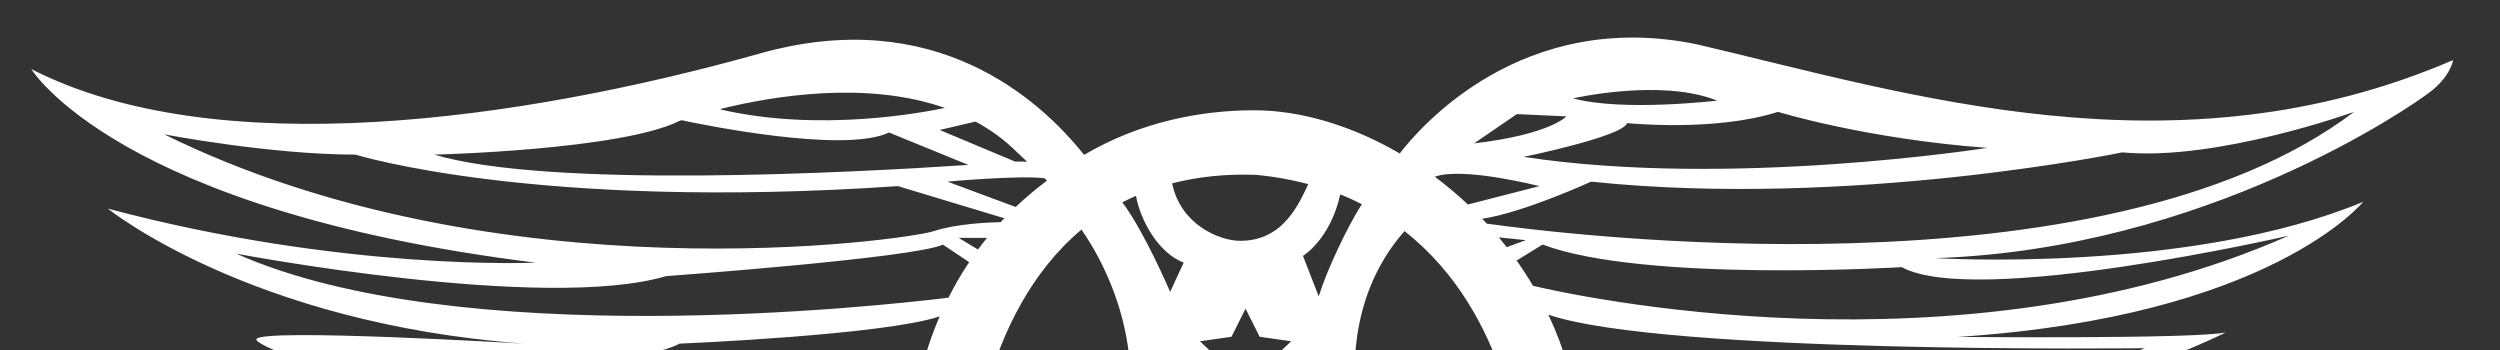 <?xml version="1.0" encoding="UTF-8" standalone="no"?>
<!--
  SVG Music Logos
  Aerosmith v1.0.0
  https://github.com/tiagoporto/svg-music-logos
  Copyright (c) 2016-2018 Tiago Porto (http://tiagoporto.com)
-->

<svg
   viewBox="0 0 200 28"
   class="aerosmith"
   version="1.1"
   id="svg10"
   width="200"
   height="28"
   sodipodi:docname="logo.svg"
   inkscape:export-filename="logo.svg"
   inkscape:export-xdpi="1"
   inkscape:export-ydpi="1"
   inkscape:version="1.3.2 (091e20ef0f, 2023-11-25, custom)"
   xmlns:inkscape="http://www.inkscape.org/namespaces/inkscape"
   xmlns:sodipodi="http://sodipodi.sourceforge.net/DTD/sodipodi-0.dtd"
   xmlns="http://www.w3.org/2000/svg"
   xmlns:svg="http://www.w3.org/2000/svg">
  <rect x="0" y="0" width="200" height="28" fill="#333333" stroke="none"/>
  <sodipodi:namedview
     id="namedview1"
     pagecolor="#ffffff"
     bordercolor="#000000"
     borderopacity="0.25"
     inkscape:showpageshadow="2"
     inkscape:pageopacity="0.0"
     inkscape:pagecheckerboard="0"
     inkscape:deskcolor="#d1d1d1"
     inkscape:zoom="0.01"
     inkscape:cx="20000"
     inkscape:cy="2850"
     inkscape:window-width="1908"
     inkscape:window-height="1028"
     inkscape:window-x="0"
     inkscape:window-y="0"
     inkscape:window-maximized="1"
     inkscape:current-layer="svg10" />
  <defs
     id="defs10" />
  <path
     d="M 61.628,54.785 48.507,70.581 c 0,0 9.809,-3.567 17.961,-9.809 0.169,-1.101 0.43,-1.634 0.765,-2.038 0.928,-1.12 2.802,-2.802 2.802,-2.802 L 69.143,55.55 c 0,0 -9.808,9.299 -13.758,9.554 l 7.771,-8.917 c 0,-10e-4 -1.146,-0.51 -1.528,-1.402 z"
     id="path1"
     style="fill:#ffffff" />
  <path
     d="m 60.099,73.766 c 0,0 4.968,-1.402 12.356,-8.153 -0.873,0.068 -2.143,0.205 -2.802,-0.127 -0.724,0.611 -6.114,4.713 -6.114,4.713 0,0 3.167,-4.984 3.694,-5.86 -0.409,-0.478 -0.682,-1.027 -0.685,-1.828 z"
     id="path2"
     style="fill:#ffffff" />
  <path
     d="m 77.551,62.428 -1.784,1.274 -3.694,5.223 c 0,0 4.458,-1.274 9.554,-7.006 0,0 0.382,2.93 -2.42,6.369 0,0 4.204,-1.02 6.751,-5.86 l -3.312,-2.929 c 0,0 -4.968,5.35 -7.134,6.369 0.001,0 1.912,-2.293 2.039,-3.44 z"
     id="path3"
     style="fill:#ffffff" />
  <path
     d="m 83.665,61.537 -1.274,3.057 c 0,0 2.293,-1.655 2.42,-2.292 z"
     id="path4"
     style="fill:#ffffff" />
  <path
     d="m 113.855,62.683 c 0,0 2.802,5.095 5.732,5.605 0,0 -2.547,-3.949 -2.42,-6.624 0,0 5.605,7.006 9.682,7.643 0,0 -4.331,-6.241 -4.713,-8.662 l -1.911,-0.637 c 0,0 1.783,4.203 2.675,5.223 -1.73,-1.338 -3.972,-3.121 -5.375,-5.356 l -1.504,1.152 c 0,0 -0.509,1.019 0.382,3.44 l -1.656,-2.42 z"
     id="path5"
     style="fill:#ffffff" />
  <path
     d="m 123.537,61.027 12.993,10.7 -6.115,-12.102 c 0,0 16.433,10.828 19.617,11.21 L 138.695,56.059 c 0,0 -1.401,0.127 -1.528,1.019 l 7.261,8.917 -10.318,-6.752 c 0,0 -2.93,0 -3.949,-0.637 l -1.911,1.784 2.676,4.331 -4.204,-3.821 c -10e-4,0 -1.784,0.509 -3.185,0.127 z"
     id="path6"
     style="fill:#ffffff" />
  <path
     d="m 82.646,59.499 c 0,0 5.234,7.287 16.457,7.287 10.613,0.244 18.421,-7.198 18.421,-7.198 0,0 -4.636,-2.074 -8.662,0 -4.026,2.074 -9.149,5.49 -11.833,4.636 -3.05,-0.61 -2.318,-3.538 -2.318,-3.538 0,0 -6.831,-2.196 -6.831,-3.782 z"
     id="path7"
     style="fill:#ffffff" />
  <path
     d="m 136.631,53.628 c 0,0 -5.807,2.419 -3.097,-3.582 0,0 1.549,-2.418 2.904,-2.999 0,0 -0.678,-3.001 -1.839,-3.001 0,0 -0.484,0.291 -0.29,0.968 0,0 -0.29,3.871 -2.419,3.484 -1.355,-1.064 0.483,-4.064 1.548,-4.742 0,0 0.097,-2.419 -1.355,-1.936 0,0 0.581,2.807 -2.419,4.161 0,0 -0.387,12.097 -7.742,12.581 0,0 -3.58,-0.291 -5.032,-0.774 -1.452,-0.484 -10.355,-0.581 -16.452,3.387 0,0 -3.968,1.258 -3,-0.871 0,-0.871 1.065,-0.774 1.065,-0.774 0,0 1.257,-0.29 1.064,-1.161 -0.193,-0.871 -1.355,-2.129 -3.967,-2.903 0,0 2.516,-0.774 2.806,-1.742 0,0 0.29,1.645 0.872,1.645 0,0 -0.194,0.967 0.097,1.064 0.29,0.097 1.549,-0.677 2.032,-1.936 0,0 3.968,1.258 4.258,-2.903 0.387,-2.613 -2.419,-4.936 -2.419,-4.936 0,0 -2.033,-4.162 0.774,-4.549 2.806,-0.387 0.581,2.032 0.581,2.032 0,0 -0.775,1.258 0.774,1.839 1.065,-0.677 2.806,-1.645 2.806,-1.645 0,0 17.517,-10.258 21.871,-4.839 0,0 2.322,3.581 -2.613,3.194 0,0 -1.935,-3.097 -3.096,-3 -2.517,-1.161 -17.323,4.355 -18.678,7.935 0,0 0.291,0.291 0.678,0.097 0.387,-0.193 0.967,0.582 0.483,2.613 -0.483,2.032 -1.064,6.097 -4.838,4.839 0,0 -0.968,2.71 2.226,2.806 3.193,0.097 4.258,-9.774 4.258,-9.774 l 0.484,-0.291 0.774,8.419 0.387,-0.096 c 0,0 3.097,-6.097 3.581,-5.71 0.483,0.387 1.258,3 -0.968,5.129 0,0 -0.194,0.677 0.677,0.677 0.871,0 1.936,0 2.226,-1.548 0.291,-1.549 -0.483,-5.71 -0.097,-6.484 0.387,-0.774 1.162,-1.645 0.968,-2.129 -0.193,-0.484 -1.258,-0.387 -1.451,-1.161 0,0 -0.775,-0.097 -0.775,0.484 0,0.581 -1.839,5.516 -3.193,4.839 -1.355,-0.678 0.194,-5.323 1.742,-6.097 1.548,-0.774 8.13,-4.355 8.904,-2.806 0.774,1.548 2.032,9.097 -1.065,14.71 0,0 -0.291,0.774 0.87,0.774 1.162,0 2.614,-0.29 2.711,-1.742 0.097,-1.451 -0.387,-10.548 2.419,-10.355 0,0 2.902,2.032 4.257,-0.774 1.355,-2.806 0.58,-5.806 -3.194,-6.774 -3.774,-0.968 -13.355,2.323 -20.807,6.677 0,0 -0.677,-0.193 -0.387,-0.871 0.29,-0.677 0.871,-3.097 -2.323,-2.516 0,0 -1.452,0 -2.032,1.355 0,0 -0.484,-0.193 -0.484,-1.064 0,0 -0.484,-1.742 -4.065,1.161 -2.128,2.419 -1.839,0.193 -1.839,0.193 0,0 -2.612,-0.871 -4.935,4.936 0,0 -1.839,5.323 1.161,6.968 3.581,1.161 7.258,-2.807 7.452,-7.743 0,0 -0.097,-3.291 -2.42,-1.839 0,0 -0.774,0.678 -0.096,1.356 0.387,0.193 0.677,-0.194 0.677,-0.194 0,0 1.065,4.839 -3.096,6.774 0,0 -2.71,0.775 -2.129,-3.096 0.484,-4.452 2.322,-5.71 3,-5.71 0,0 0,1.161 0.58,0.871 0.582,-0.29 3.388,-3.774 4.452,-2.71 0,0 1.161,-0.193 0.774,0.968 0,0 -1.645,1.935 -0.193,3.871 1.936,1.839 4.742,5.323 1.646,6.484 0,0 -1.258,0.29 -1.258,-1.065 0,-1.355 -0.194,-1.742 -0.581,-1.645 0,0 -0.096,-1.065 0.581,-1.162 0.677,-0.097 0,-1.839 -0.872,-1.936 0,0 -0.677,7.355 -7.065,7.646 -6.386,0.29 -5.709,-4.936 -5.709,-4.936 0,0 1.839,0 2.226,-1.161 0.386,-1.161 1.063,-4.742 -4.839,-7.064 0,0 -13.936,-3.29 -16.548,5.42 0,0 -3.678,2.612 -4.742,0.581 -0.097,-2.806 2.322,-4.451 3,-3.871 0,0 0.677,1.258 1.838,0.484 1.162,-0.774 9.678,-6.774 12.871,-4.742 0,0 1.548,2.613 3.677,0.871 0.387,-5.71 -11.226,-1.839 -15.484,2.322 0,0 -0.868,0.484 -0.869,0 0,0 -0.968,-0.193 -0.097,-1.355 0,0 -4.161,-1.258 -6.678,3.387 -1.645,4.645 1.355,6.581 3.194,5.807 1.258,-0.484 2.322,-1.936 2.322,-1.936 0,0 0.774,0 0.387,0.774 -0.387,0.774 -2.516,5.226 -3.871,2.807 0,0 -1.451,0.193 -1.355,2.032 0.097,1.839 3.677,4.259 7.065,-5.129 0,0 1.839,0.194 0.291,3.871 0,0 -1.355,1.839 0.096,2.129 1.257,0.251 1.799,0.105 1.922,0.061 -1.227,0.433 -4.454,2.383 -5.011,5.674 -0.497,2.937 4.091,4.945 6.961,3.168 2.032,-1.258 14.613,-11.516 20.807,-7.935 0,0 2.806,1.065 1.355,3 0,0 -2.419,2.516 0.193,3.871 2.613,1.355 12,-4.161 12,-4.161 0,0 4.162,-2.613 13.162,0.581 0,0 6.29,1.646 7.742,-1.258 0,0 -0.29,-8.71 2.226,-8.517 2.516,0.194 -0.194,3.484 -0.194,3.484 0,0 -1.065,2.419 0.58,3.291 1.645,0.871 3.387,-1.065 3.387,-1.065 0,0 1.161,0.097 0.097,1.258 -1.065,1.162 -3.775,1.937 -5.419,0.484 0,0 2.226,2.516 5.516,0.677 2.901,-2.514 2.417,-4.739 1.062,-4.256 z M 78.37,41.821 c 5.129,0.29 5.419,0.871 5.516,2.613 0.097,1.742 -1.121,11.869 -4.734,11.164 -3.613,-0.705 -6.133,-0.492 -6.133,-0.492 0,0 0.814,-2.162 3.318,-1.576 2.231,0.522 3.038,0.452 3.581,-0.387 1.065,-1.645 0.968,-2.71 2.42,-2.613 0.097,-0.774 0,-1.162 0.387,-1.549 0.193,-0.097 0.484,-2.129 -0.097,-2.032 0,0 -1.451,0.483 -3.387,4.161 -1.936,2.419 -3,0.484 -3,0.484 0,0 -0.097,-4.161 2.709,-4.355 0,0 0.096,1.162 1.065,0.775 0.967,-0.388 0.29,-2.71 -1.162,-2.033 -1.451,0.677 -2.225,1.936 -2.225,1.936 0,0 -0.193,-3.967 3.194,-4.355 0,0 1.548,-0.096 1.354,1.355 0,0 0,0.967 1.162,0.677 2.129,-4.065 -5.226,-3.387 -6.387,-1.258 0,0 -1.452,9.484 -2.807,9 -1.354,-0.482 0.098,-11.805 5.226,-11.515 z m -6.639,8.253 c -0.186,-1.108 -0.48,-1.833 -1.296,-2.349 0.774,-2.322 2.807,-2.709 2.807,-2.709 -0.969,0.967 -1.511,5.058 -1.511,5.058 z m 7.869,8.694 c -5.655,3.622 -8.92,4.005 -8.963,0.954 -0.034,-2.387 1.324,-3.772 8.515,-2.818 2.949,0.391 5.6,-1.168 5.6,-5.646 0,-2.267 -0.201,-3.813 -0.092,-4.985 0.179,-1.915 0.623,-2.812 2.419,-1.839 2.322,1.258 1.936,3.871 -0.097,3.775 0,0 -0.967,0.193 -0.967,-0.387 0,0 -0.581,-0.387 -0.581,0.097 0,0.484 -0.29,6 4.549,6.968 10e-4,-10e-4 -4.681,0.23 -10.383,3.881 z"
     id="path8"
     style="fill:#ffffff" />
  <path
     d="m 118.134,46.739 c 0,0 -1.057,-0.732 -0.569,-1.302 0.488,-0.569 3.253,-1.463 3.416,-1.87 0.163,-0.407 0.732,1.138 0.244,1.788 -0.487,0.651 -2.115,9.923 -1.707,11.061 0,0 -2.033,0.569 -3.09,-0.894 -0.002,0 3.251,-4.88 1.706,-8.783 z"
     id="path9"
     style="fill:#ffffff" />
  <path
     d="m 135.752,3.547 c -13.985,-2.893 -22.175,6.649 -23.773,8.73 -3.836,-2.238 -7.935,-3.455 -11.645,-3.455 -4.321,0 -9.175,0.953 -13.604,3.569 C 83.154,7.908 74.772,0.36 60.843,4.265 41.577,9.667 17.269,13.088 2.506,5.526 c 0,0 6.843,11.343 40.333,15.484 0,0 -15.305,0.721 -34.211,-4.321 0,0 11.343,9.183 33.31,10.803 0,0 -21.066,-1.26 -21.426,-0.36 -0.36,0.9 21.786,8.462 33.31,6.662 0,0 -3.421,2.161 -22.867,1.08 0,0 11.344,8.463 31.329,6.482 0,0 -13.323,3.241 -18.005,2.701 0,0 4.681,1.98 12.784,2.7 0,0 -11.703,14.945 -10.803,21.427 0,0 6.122,-10.983 17.105,-16.025 l 0.72,-0.54 -1.981,-0.9 c 0,0 -7.022,3.781 -11.703,9.003 0,0 7.022,-12.244 9.363,-13.144 l 1.441,-0.18 0.18,-1.26 c 0,0 -9.543,-0.18 -9.903,-0.9 0,0 11.163,0.36 12.963,-3.241 0,0 6.329,-0.31 8.263,-1.501 0.008,0.091 0.013,0.147 0.013,0.147 1.861,-1.595 5.051,-2.127 5.051,-2.127 0,0 0.614,-12.335 8.744,-19.148 1.923,2.754 7.43,12.294 0.616,23.349 0,0 3.24,1.981 3.6,3.601 0,0 1.621,-3.42 3.241,-3.781 0,0 0.9,-7.563 6.661,-6.843 4.142,0.54 3.962,5.222 3.962,5.222 0,0 3.241,-0.9 2.88,2.521 l 3.241,-1.441 c 0,0 -6.273,-13.504 1.643,-22.506 8.532,6.681 9.274,18.227 9.274,18.227 0.798,-0.532 4.918,-0.664 4.918,-0.664 -0.07,-1.64 -0.281,-3.221 -0.606,-4.742 4.195,1.681 15.567,2.305 15.567,2.305 6.121,3.781 19.446,2.701 19.446,2.701 -12.244,6.121 -29.708,2.341 -29.708,2.341 l 1.26,2.161 1.44,0.36 c 1.981,2.521 10.443,3.241 10.443,3.241 -1.801,0.72 -8.102,0.18 -8.102,0.18 l 0.9,1.8 h 2.521 c 6.121,6.482 8.642,13.685 8.642,13.685 -0.36,-1.8 -10.263,-9.003 -12.423,-10.263 -2.161,-1.261 -2.701,3.061 -2.701,3.061 1.62,1.26 2.701,0 2.701,0 -0.9,-0.54 -0.36,-1.261 -0.36,-1.261 10.082,3.962 16.925,16.205 16.925,16.205 0.541,-7.202 -11.344,-21.607 -11.344,-21.607 8.462,-0.54 12.963,-2.521 12.963,-2.521 -12.784,-0.18 -17.644,-2.521 -17.644,-2.521 20.886,1.98 32.049,-6.842 32.049,-6.842 -19.086,2.521 -24.127,-0.72 -24.127,-0.72 17.825,1.081 33.669,-7.023 33.669,-7.023 -2.521,0.541 -21.426,0.36 -21.426,0.36 25.027,-1.62 32.41,-10.803 32.41,-10.803 -13.864,5.761 -34.21,4.501 -34.21,4.501 21.606,-0.72 37.991,-12.064 39.611,-13.324 1.621,-1.261 1.8,-2.521 1.8,-2.521 -22.144,9.544 -43.571,2.702 -60.496,-1.259 z m -54.379,8.642 0.793,0.745 c -0.449,-0.008 -0.915,-0.015 -0.967,-0.011 l -6.027,-2.526 2.874,-0.67 c 1.196,0.651 2.32,1.455 3.327,2.462 z M 75.588,8.633 C 73.921,8.99 65.59,10.591 57.68,8.766 c 0,0 -0.016,-0.02 -0.04,-0.049 4.193,-1.04 11.668,-2.285 17.948,-0.084 z M 54.365,9.669 c 0,0 0.06,-0.021 0.154,-0.053 1.461,0.313 12.983,2.704 16.602,0.986 l 6.348,2.591 c -9.459,0.631 -33.558,1.9 -42.73,-0.822 0.001,-0.002 14.945,-0.362 19.626,-2.702 z M 72.648,38.08 c -3.308,0.739 -19.521,3.9 -34.311,-1.405 0,0 14.945,1.62 18.726,-3.061 0,0 7.614,0.528 16.169,-1.921 -0.514,2.689 -0.601,4.969 -0.584,6.387 z m 1.014,-8.316 c -3.486,0.749 -24.822,4.904 -43.608,-1.192 0,0 19.626,1.44 24.308,-1.081 0,0 16.295,-0.672 20.812,-2.179 -0.657,1.525 -1.147,3.026 -1.512,4.452 z m 2.216,-5.95 c -5.569,0.684 -39.188,4.387 -56.987,-3.524 0,0 24.67,4.681 34.393,1.801 0,0 19.806,-1.441 22.147,-2.521 l 2.102,1.401 c -0.629,0.94 -1.176,1.891 -1.655,2.843 z m 2.364,-3.854 -1.551,-0.931 h 2.269 c -0.249,0.308 -0.487,0.619 -0.718,0.931 z m 1.814,-2.188 c -0.8,0.015 -3.519,0.108 -5.345,0.717 -2.161,0.721 -34.929,5.404 -61.578,-7.742 0,0 8.464,1.622 15.306,1.622 0,0 14.405,4.501 43.393,2.521 l 8.516,2.571 c -0.099,0.103 -0.196,0.207 -0.292,0.311 z m 1.198,-1.213 -5.462,-2.029 c 0,0 5.812,-0.531 7.792,-0.264 l 0.163,0.198 c -0.903,0.668 -1.729,1.37 -2.493,2.095 z m 77.725,-4.729 c 0,0 -20.526,3.241 -37.091,0.72 0,0 7.923,-1.621 8.283,-2.701 0,0 7.022,0.72 12.064,-0.901 -0.001,10e-4 7.021,2.162 16.744,2.882 z M 137.373,8.049 c 0,0 -7.562,0.9 -11.523,-0.179 0,-0.001 7.022,-1.622 11.523,0.179 z m -16.025,1.08 3.961,0.18 c 0,0 -1.261,1.441 -7.382,2.161 z m 1.8,5.762 -5.715,1.469 c -0.849,-0.8 -1.736,-1.539 -2.648,-2.221 2.242,-0.819 8.363,0.752 8.363,0.752 z m -29.535,8.46 c 0,0 -2.076,-4.853 -3.827,-7.162 0.354,-0.184 0.717,-0.36 1.093,-0.524 0.344,1.917 1.749,4.552 3.816,5.346 z m 0.16,-8.683 c 1.99,-0.513 4.215,-0.773 6.728,-0.68 1.492,0.14 2.866,0.399 4.155,0.738 -1.019,2.306 -2.39,4.538 -5.442,4.539 -1.668,10e-4 -4.783,-1.309 -5.441,-4.597 z m 7.695,14.384 0.43,2.472 -2.252,-1.167 -2.253,1.167 0.431,-2.472 -1.824,-1.751 2.519,-0.36 1.127,-2.249 1.126,2.249 2.519,0.36 z m 4.029,-5.341 -1.26,-3.241 c 0,0 2.184,-1.308 2.983,-4.918 0.606,0.239 1.18,0.505 1.736,0.785 -1.128,1.699 -2.824,5.307 -3.459,7.374 z m 14.412,-4.72 2.159,0.222 -1.535,0.558 c -0.205,-0.264 -0.411,-0.526 -0.624,-0.78 z m 51.674,8.864 c -17.894,7.456 -42.324,2.414 -46.114,1.561 -0.427,-1.481 -0.964,-2.897 -1.602,-4.243 9.241,3.166 47.716,2.682 47.716,2.682 z m 11.524,-9.003 c -26.501,11.702 -57.75,4.659 -60.467,4.012 -0.422,-0.713 -0.87,-1.403 -1.344,-2.068 l 0.051,0.037 2.062,-1.269 c 8.103,3.061 28.728,1.809 28.728,1.809 5.942,3.241 30.97,-2.521 30.97,-2.521 z M 118.942,17.89 c -0.121,-0.131 -0.243,-0.26 -0.366,-0.389 3.31,-0.491 8.713,-2.97 8.713,-2.97 20.706,2.161 42.493,-2.341 42.493,-2.341 7.562,0.719 18.546,-3.241 18.546,-3.241 -20.151,15.281 -63.619,9.755 -69.386,8.941 z"
     id="path10"
     style="fill:#ffffff" />
</svg>
